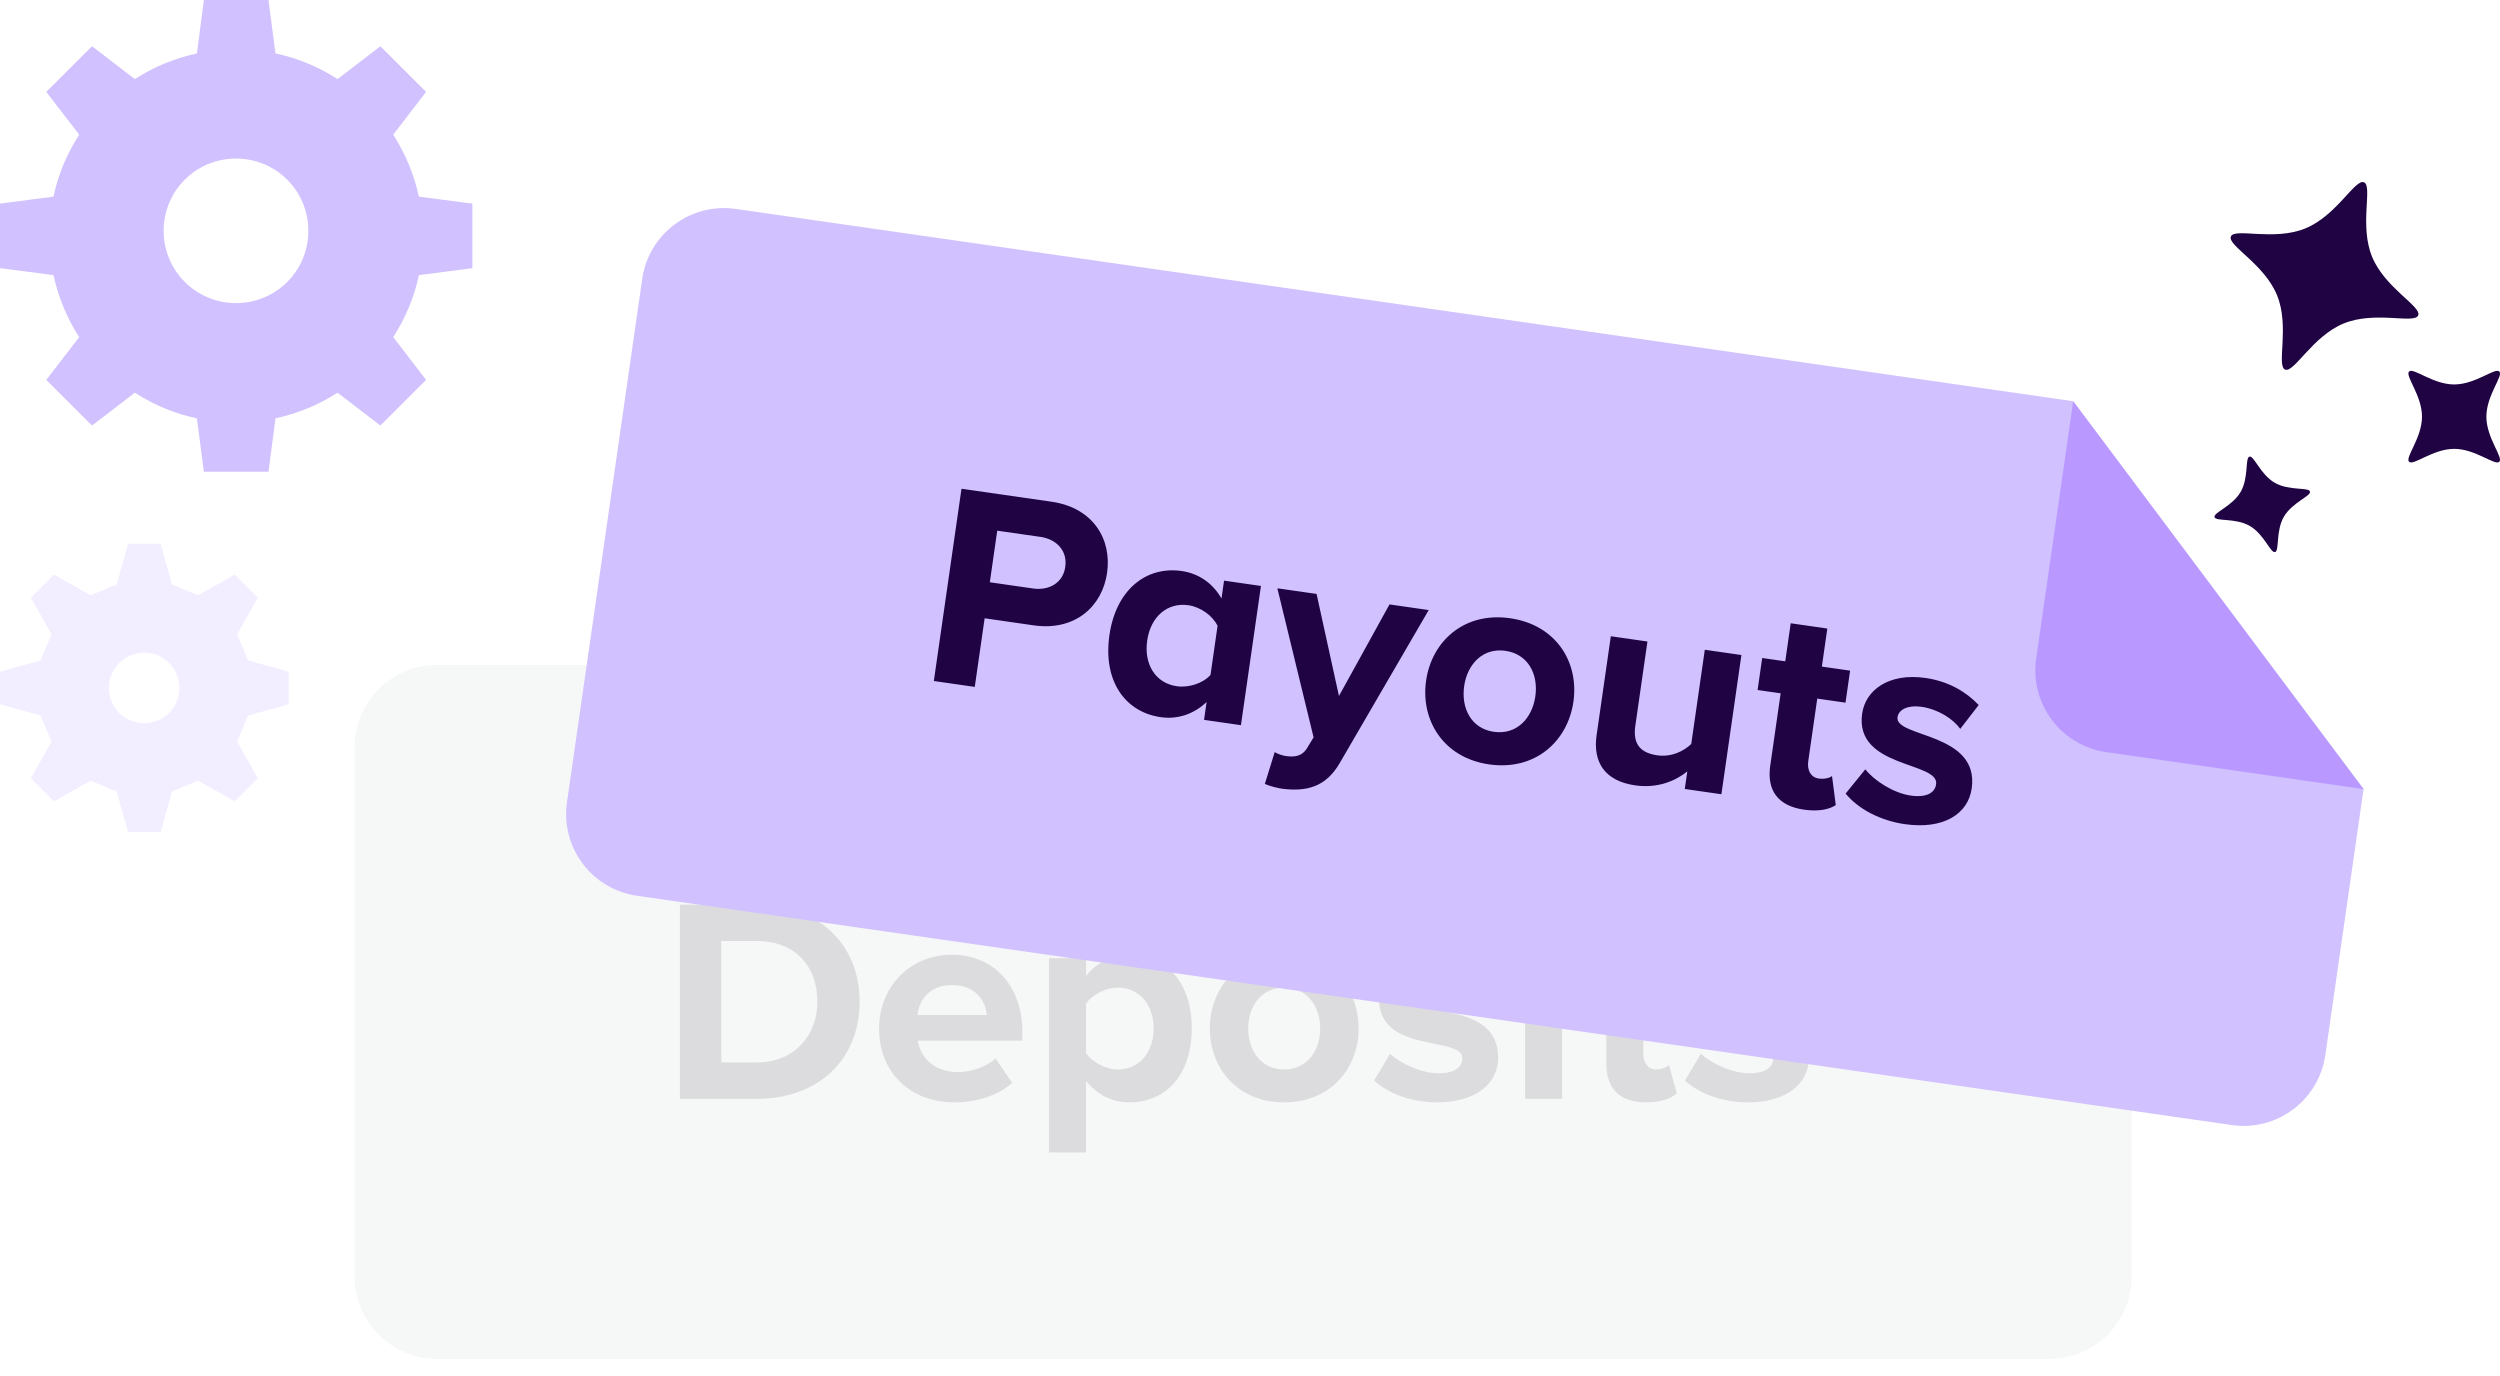 <svg width="129" height="71" viewBox="0 0 129 71" fill="none" xmlns="http://www.w3.org/2000/svg">
<rect x="0" y="0" width="129" height="71" fill="#808080" stroke="none"/>
<g clip-path="url(#clip0_3119_1917)">
<rect width="129" height="71" fill="white"/>
<path d="M27.236 59.259V55.54L24.151 55.137C23.87 53.849 23.366 52.639 22.67 51.563L24.566 49.099L21.93 46.466L19.462 48.359C18.385 47.664 17.174 47.149 15.884 46.88L15.48 43.8H11.756L11.352 46.88C10.062 47.16 8.85 47.664 7.774 48.359L5.306 46.466L2.67 49.099L4.565 51.563C3.87 52.639 3.354 53.849 3.085 55.137L0 55.54V59.259L3.085 59.663C3.365 60.951 3.87 62.161 4.565 63.236L2.67 65.701L5.306 68.334L7.774 66.44C8.85 67.135 10.062 67.65 11.352 67.919L11.756 71H15.48L15.884 67.919C17.174 67.639 18.385 67.135 19.462 66.44L21.93 68.334L24.566 65.701L22.67 63.236C23.366 62.161 23.882 60.951 24.151 59.663L27.236 59.259ZM13.607 61.276C11.307 61.276 9.434 59.416 9.434 57.108C9.434 54.801 11.296 52.941 13.607 52.941C15.917 52.941 17.779 54.801 17.779 57.108C17.779 59.416 15.917 61.276 13.607 61.276Z" fill="#D1C1FF"/>
<path d="M129 8.279V6.598L126.902 6.016L126.341 4.672L127.407 2.778L126.218 1.591L124.322 2.655L122.976 2.095L122.393 0H120.71L120.127 2.095L118.781 2.655L116.885 1.591L115.696 2.778L116.762 4.672L116.201 6.016L114.103 6.598V8.279L116.201 8.861L116.762 10.206L115.696 12.099L116.885 13.287L118.781 12.222L120.127 12.782L120.71 14.877H122.393L122.976 12.782L124.322 12.222L126.218 13.287L127.407 12.099L126.341 10.206L126.902 8.861L129 8.279ZM122.83 8.727C122.124 9.433 120.957 9.433 120.25 8.727C119.544 8.021 119.544 6.856 120.25 6.15C120.609 5.792 121.069 5.613 121.54 5.613C122.012 5.613 122.472 5.792 122.83 6.15C123.537 6.856 123.537 8.021 122.83 8.727Z" fill="#F2EDFF"/>
<path d="M103.933 7.769H24.643C22.399 7.769 20.579 9.588 20.579 11.833V37.849C20.579 40.094 22.399 41.913 24.643 41.913H103.933C106.177 41.913 107.997 40.094 107.997 37.849V11.833C107.997 9.588 106.177 7.769 103.933 7.769Z" fill="#F8F8F8"/>
<path d="M40.366 28.678H36.584V19.124H40.352C43.345 19.124 45.422 21.029 45.422 23.894C45.422 26.788 43.345 28.678 40.366 28.678ZM40.352 26.888C42.242 26.888 43.345 25.527 43.345 23.894C43.345 22.218 42.314 20.915 40.366 20.915H38.618V26.888H40.352ZM50.075 28.85C47.969 28.85 46.379 27.432 46.379 25.212C46.379 23.206 47.869 21.588 49.96 21.588C52.037 21.588 53.427 23.135 53.427 25.384V25.814H48.284C48.413 26.659 49.101 27.361 50.275 27.361C50.863 27.361 51.665 27.117 52.109 26.687L52.925 27.891C52.238 28.521 51.149 28.85 50.075 28.85ZM51.679 24.553C51.622 23.894 51.163 23.078 49.96 23.078C48.828 23.078 48.341 23.865 48.27 24.553H51.679ZM58.694 28.85C57.878 28.85 57.133 28.507 56.56 27.79V31.314H54.741V21.76H56.56V22.633C57.09 21.96 57.849 21.588 58.694 21.588C60.471 21.588 61.76 22.906 61.76 25.212C61.76 27.518 60.471 28.85 58.694 28.85ZM58.121 27.232C59.167 27.232 59.883 26.415 59.883 25.212C59.883 24.023 59.167 23.206 58.121 23.206C57.534 23.206 56.875 23.536 56.56 23.994V26.43C56.861 26.873 57.534 27.232 58.121 27.232ZM66.301 28.85C64.023 28.85 62.648 27.174 62.648 25.212C62.648 23.249 64.023 21.588 66.301 21.588C68.593 21.588 69.968 23.249 69.968 25.212C69.968 27.174 68.593 28.85 66.301 28.85ZM66.301 27.232C67.447 27.232 68.077 26.301 68.077 25.212C68.077 24.137 67.447 23.206 66.301 23.206C65.169 23.206 64.539 24.137 64.539 25.212C64.539 26.301 65.169 27.232 66.301 27.232ZM73.824 28.85C72.621 28.85 71.461 28.449 70.73 27.776L71.518 26.458C72.034 26.945 73.051 27.418 73.91 27.418C74.698 27.418 75.07 27.117 75.07 26.687C75.07 25.556 70.974 26.487 70.974 23.765C70.974 22.605 71.976 21.588 73.81 21.588C74.97 21.588 75.901 21.989 76.589 22.533L75.858 23.822C75.443 23.393 74.655 23.02 73.81 23.02C73.151 23.02 72.721 23.307 72.721 23.694C72.721 24.71 76.832 23.851 76.832 26.644C76.832 27.919 75.744 28.85 73.824 28.85ZM79.061 21.015C78.474 21.015 77.986 20.528 77.986 19.926C77.986 19.324 78.474 18.852 79.061 18.852C79.662 18.852 80.15 19.324 80.15 19.926C80.15 20.528 79.662 21.015 79.061 21.015ZM79.978 28.678H78.158V21.76H79.978V28.678ZM84.102 28.85C82.827 28.85 82.154 28.191 82.154 26.945V23.35H81.008V21.76H82.154V19.869H83.973V21.76H85.377V23.35H83.973V26.458C83.973 26.902 84.202 27.232 84.603 27.232C84.876 27.232 85.133 27.131 85.234 27.017L85.621 28.406C85.348 28.65 84.861 28.85 84.102 28.85ZM89.114 28.85C87.911 28.85 86.751 28.449 86.02 27.776L86.808 26.458C87.324 26.945 88.341 27.418 89.2 27.418C89.988 27.418 90.36 27.117 90.36 26.687C90.36 25.556 86.264 26.487 86.264 23.765C86.264 22.605 87.266 21.588 89.1 21.588C90.26 21.588 91.191 21.989 91.879 22.533L91.148 23.822C90.733 23.393 89.945 23.02 89.1 23.02C88.441 23.02 88.011 23.307 88.011 23.694C88.011 24.71 92.122 23.851 92.122 26.644C92.122 27.919 91.034 28.85 89.114 28.85Z" fill="#E0E0E0"/>
<path d="M113.939 28.159L34.952 21.649C32.715 21.465 30.753 23.128 30.569 25.365L29.483 38.537L44.896 56.718L111.139 62.177C113.375 62.362 115.337 60.699 115.521 58.462L117.657 32.542C117.842 30.305 116.179 28.344 113.942 28.159L113.939 28.159Z" fill="#D1C1FF"/>
<path d="M42.231 39.587L29.483 38.537L44.896 56.718L45.946 43.97C46.131 41.733 44.468 39.772 42.231 39.587Z" fill="#B999FF"/>
<path d="M49.398 42.468L47.371 42.3L48.156 32.778L52.61 33.145C54.68 33.316 55.693 34.808 55.555 36.478C55.419 38.134 54.161 39.439 52.105 39.27L49.678 39.07L49.398 42.468ZM51.967 37.462C52.767 37.528 53.42 37.093 53.485 36.308C53.551 35.508 52.977 34.972 52.178 34.906L50.036 34.73L49.826 37.285L51.967 37.462ZM62.581 43.554L60.754 43.403L60.827 42.518C60.228 43.159 59.455 43.469 58.613 43.399C56.885 43.257 55.666 41.834 55.856 39.521C56.041 37.28 57.453 36.017 59.209 36.161C60.023 36.228 60.751 36.633 61.249 37.393L61.322 36.508L63.15 36.658L62.581 43.554ZM59.317 41.833C59.916 41.883 60.6 41.608 60.937 41.176L61.137 38.749C60.875 38.268 60.247 37.871 59.647 37.822C58.605 37.736 57.824 38.491 57.727 39.675C57.628 40.875 58.274 41.747 59.317 41.833ZM63.929 46.367L64.32 44.775C64.471 44.859 64.71 44.922 64.881 44.937C65.352 44.975 65.677 44.873 65.879 44.516L66.185 43.937L63.962 36.725L65.904 36.886L67.307 41.831L69.516 37.183L71.457 37.343L67.555 45.099C66.934 46.356 65.993 46.623 64.805 46.554C64.605 46.538 64.138 46.456 63.929 46.367ZM74.882 44.74C72.612 44.553 71.379 42.77 71.541 40.814C71.702 38.858 73.209 37.315 75.479 37.502C77.763 37.69 78.997 39.459 78.836 41.415C78.675 43.371 77.166 44.928 74.882 44.74ZM75.015 43.127C76.157 43.221 76.862 42.345 76.951 41.26C77.04 40.189 76.488 39.209 75.346 39.115C74.218 39.022 73.513 39.899 73.425 40.969C73.336 42.054 73.887 43.034 75.015 43.127ZM86.377 45.515L84.564 45.366L84.636 44.495C84.123 44.97 83.251 45.43 82.123 45.337C80.61 45.212 79.964 44.325 80.075 42.983L80.478 38.087L82.292 38.236L81.947 42.419C81.868 43.376 82.342 43.731 83.113 43.794C83.812 43.852 84.401 43.512 84.748 43.139L85.133 38.47L86.946 38.62L86.377 45.515ZM90.476 46.025C89.206 45.921 88.589 45.209 88.691 43.967L88.987 40.383L87.844 40.289L87.975 38.704L89.117 38.799L89.272 36.914L91.085 37.063L90.93 38.948L92.329 39.063L92.199 40.648L90.8 40.533L90.544 43.631C90.508 44.073 90.709 44.42 91.109 44.453C91.38 44.476 91.645 44.397 91.755 44.291L92.026 45.708C91.735 45.928 91.233 46.088 90.476 46.025ZM95.471 46.437C94.272 46.338 93.149 45.843 92.476 45.112L93.369 43.864C93.843 44.391 94.818 44.946 95.675 45.017C96.46 45.081 96.856 44.812 96.891 44.384C96.984 43.256 92.825 43.847 93.048 41.135C93.143 39.978 94.226 39.047 96.054 39.198C97.21 39.293 98.105 39.769 98.746 40.368L97.912 41.593C97.533 41.131 96.778 40.695 95.936 40.625C95.279 40.571 94.828 40.822 94.796 41.207C94.712 42.221 98.88 41.702 98.651 44.486C98.546 45.756 97.385 46.595 95.471 46.437Z" fill="#1F0342"/>
<path d="M109.377 46.496C108.627 45.197 108.99 43.41 108.58 43.3C108.169 43.19 107.59 44.919 106.292 45.669C104.993 46.419 103.206 46.056 103.096 46.466C102.986 46.877 104.715 47.456 105.465 48.754C106.214 50.053 105.852 51.84 106.262 51.95C106.673 52.06 107.252 50.331 108.55 49.581C109.848 48.831 111.636 49.194 111.746 48.784C111.856 48.373 110.126 47.794 109.377 46.496Z" fill="white"/>
<path d="M108.256 54.709C107.419 55.192 106.268 54.958 106.197 55.222C106.126 55.487 107.24 55.86 107.723 56.696C108.206 57.532 107.972 58.684 108.237 58.755C108.501 58.826 108.874 57.712 109.711 57.229C110.547 56.746 111.698 56.98 111.769 56.715C111.84 56.451 110.726 56.078 110.243 55.241C109.76 54.405 109.994 53.254 109.73 53.183C109.465 53.112 109.092 54.226 108.256 54.709Z" fill="white"/>
<g clip-path="url(#clip1_3119_1917)">
<rect width="129" height="71" fill="white"/>
<path d="M24.375 13.836V10.507L21.614 10.146C21.363 8.993 20.912 7.911 20.289 6.948L21.986 4.742L19.627 2.386L17.418 4.081C16.454 3.459 15.37 2.998 14.215 2.757L13.854 0H10.521L10.16 2.757C9.005 3.008 7.921 3.459 6.957 4.081L4.749 2.386L2.389 4.742L4.086 6.948C3.463 7.911 3.002 8.993 2.761 10.146L0 10.507V13.836L2.761 14.197C3.012 15.35 3.463 16.433 4.086 17.395L2.389 19.601L4.749 21.957L6.957 20.263C7.921 20.884 9.005 21.346 10.16 21.586L10.521 24.343H13.854L14.215 21.586C15.37 21.336 16.454 20.884 17.418 20.263L19.627 21.957L21.986 19.601L20.289 17.395C20.912 16.433 21.373 15.35 21.614 14.197L24.375 13.836ZM12.178 15.641C10.119 15.641 8.443 13.976 8.443 11.911C8.443 9.846 10.109 8.181 12.178 8.181C14.245 8.181 15.912 9.846 15.912 11.911C15.912 13.976 14.245 15.641 12.178 15.641Z" fill="#D1C1FF"/>
<path d="M14.897 36.34V34.66L12.799 34.077L12.238 32.733L13.304 30.84L12.115 29.652L10.219 30.716L8.873 30.156L8.29 28.061H6.607L6.024 30.156L4.678 30.716L2.782 29.652L1.593 30.84L2.659 32.733L2.098 34.077L0 34.66V36.34L2.098 36.923L2.659 38.267L1.593 40.16L2.782 41.348L4.678 40.284L6.024 40.844L6.607 42.939H8.29L8.873 40.844L10.219 40.284L12.115 41.348L13.304 40.16L12.238 38.267L12.799 36.923L14.897 36.34ZM8.727 36.788C8.02 37.494 6.854 37.494 6.147 36.788C5.44 36.083 5.44 34.917 6.147 34.212C6.506 33.853 6.966 33.674 7.437 33.674C7.908 33.674 8.368 33.853 8.727 34.212C9.434 34.917 9.434 36.083 8.727 36.788Z" fill="#F2EDFF"/>
<path d="M105.733 34.307H22.56C20.205 34.307 18.296 36.216 18.296 38.57V65.86C18.296 68.215 20.205 70.124 22.56 70.124H105.733C108.087 70.124 109.996 68.215 109.996 65.86V38.57C109.996 36.216 108.087 34.307 105.733 34.307Z" fill="#F6F7F7"/>
<path d="M39.052 56.702H35.085V46.68H39.037C42.178 46.68 44.356 48.678 44.356 51.683C44.356 54.719 42.178 56.702 39.052 56.702ZM39.037 54.824C41.021 54.824 42.178 53.396 42.178 51.683C42.178 49.925 41.096 48.558 39.052 48.558H37.219V54.824H39.037ZM49.237 56.882C47.028 56.882 45.36 55.395 45.36 53.066C45.36 50.962 46.922 49.264 49.116 49.264C51.295 49.264 52.753 50.887 52.753 53.246V53.697H47.358C47.493 54.583 48.215 55.32 49.447 55.32C50.063 55.32 50.904 55.064 51.37 54.614L52.227 55.876C51.506 56.537 50.364 56.882 49.237 56.882ZM50.919 52.374C50.859 51.683 50.379 50.827 49.116 50.827C47.929 50.827 47.418 51.653 47.343 52.374H50.919ZM58.278 56.882C57.422 56.882 56.641 56.522 56.039 55.77V59.467H54.131V49.444H56.039V50.361C56.596 49.655 57.392 49.264 58.278 49.264C60.142 49.264 61.494 50.647 61.494 53.066C61.494 55.485 60.142 56.882 58.278 56.882ZM57.677 55.184C58.774 55.184 59.526 54.328 59.526 53.066C59.526 51.819 58.774 50.962 57.677 50.962C57.061 50.962 56.37 51.308 56.039 51.788V54.343C56.355 54.809 57.061 55.184 57.677 55.184ZM66.257 56.882C63.868 56.882 62.426 55.124 62.426 53.066C62.426 51.007 63.868 49.264 66.257 49.264C68.662 49.264 70.104 51.007 70.104 53.066C70.104 55.124 68.662 56.882 66.257 56.882ZM66.257 55.184C67.46 55.184 68.121 54.208 68.121 53.066C68.121 51.939 67.46 50.962 66.257 50.962C65.07 50.962 64.409 51.939 64.409 53.066C64.409 54.208 65.07 55.184 66.257 55.184ZM74.149 56.882C72.887 56.882 71.67 56.462 70.904 55.755L71.73 54.373C72.271 54.884 73.338 55.38 74.24 55.38C75.066 55.38 75.457 55.064 75.457 54.614C75.457 53.426 71.159 54.403 71.159 51.548C71.159 50.331 72.211 49.264 74.134 49.264C75.351 49.264 76.328 49.685 77.049 50.256L76.283 51.608C75.847 51.157 75.021 50.767 74.134 50.767C73.443 50.767 72.992 51.067 72.992 51.473C72.992 52.54 77.305 51.638 77.305 54.568C77.305 55.906 76.163 56.882 74.149 56.882ZM79.642 48.663C79.026 48.663 78.515 48.152 78.515 47.521C78.515 46.89 79.026 46.394 79.642 46.394C80.273 46.394 80.784 46.89 80.784 47.521C80.784 48.152 80.273 48.663 79.642 48.663ZM80.604 56.702H78.696V49.444H80.604V56.702ZM84.931 56.882C83.593 56.882 82.887 56.191 82.887 54.884V51.112H81.685V49.444H82.887V47.461H84.795V49.444H86.268V51.112H84.795V54.373C84.795 54.839 85.036 55.184 85.457 55.184C85.742 55.184 86.013 55.079 86.118 54.959L86.523 56.417C86.238 56.672 85.727 56.882 84.931 56.882ZM90.188 56.882C88.926 56.882 87.709 56.462 86.942 55.755L87.769 54.373C88.31 54.884 89.377 55.38 90.278 55.38C91.105 55.38 91.495 55.064 91.495 54.614C91.495 53.426 87.198 54.403 87.198 51.548C87.198 50.331 88.25 49.264 90.173 49.264C91.39 49.264 92.367 49.685 93.088 50.256L92.322 51.608C91.886 51.157 91.06 50.767 90.173 50.767C89.482 50.767 89.031 51.067 89.031 51.473C89.031 52.54 93.344 51.638 93.344 54.568C93.344 55.906 92.202 56.882 90.188 56.882Z" fill="#DCDCDE"/>
<path d="M121.582 12.34C120.746 12.823 119.594 12.589 119.524 12.854C119.453 13.118 120.567 13.491 121.05 14.328C121.532 15.164 121.299 16.315 121.563 16.386C121.828 16.457 122.201 15.343 123.037 14.86C123.873 14.377 125.025 14.611 125.095 14.347C125.166 14.082 124.052 13.709 123.57 12.873C123.087 12.037 123.321 10.885 123.056 10.814C122.792 10.743 122.418 11.857 121.582 12.34Z" fill="white"/>
<path d="M32.871 46.222L115.162 58.053C117.492 58.388 119.652 56.772 119.987 54.441L121.96 40.718L106.976 20.703L37.963 10.781C35.633 10.445 33.473 12.062 33.138 14.392L29.256 41.396C28.921 43.727 30.537 45.886 32.868 46.221L32.871 46.222Z" fill="#D1C1FF"/>
<path d="M108.679 38.809L121.96 40.719L106.976 20.703L105.067 33.984C104.732 36.314 106.349 38.474 108.679 38.809Z" fill="#B999FF"/>
<path d="M50.298 35.444L48.186 35.14L49.613 25.22L54.253 25.887C56.41 26.197 57.375 27.823 57.125 29.564C56.877 31.289 55.477 32.575 53.336 32.268L50.807 31.904L50.298 35.444ZM53.306 30.366C54.138 30.485 54.851 30.072 54.968 29.254C55.088 28.421 54.521 27.823 53.688 27.703L51.457 27.383L51.075 30.045L53.306 30.366ZM64.032 37.419L62.129 37.145L62.261 36.223C61.593 36.855 60.764 37.131 59.887 37.005C58.087 36.746 56.901 35.179 57.247 32.769C57.583 30.434 59.142 29.201 60.971 29.464C61.819 29.586 62.556 30.056 63.029 30.883L63.161 29.961L65.065 30.235L64.032 37.419ZM60.723 35.41C61.348 35.499 62.081 35.256 62.462 34.825L62.826 32.296C62.582 31.775 61.949 31.32 61.324 31.23C60.239 31.074 59.373 31.815 59.195 33.049C59.016 34.299 59.638 35.253 60.723 35.41ZM65.266 40.45L65.775 38.808C65.928 38.906 66.174 38.986 66.353 39.012C66.844 39.083 67.19 38.996 67.424 38.635L67.781 38.049L65.912 30.357L67.935 30.647L69.09 35.914L71.698 31.188L73.721 31.479L69.142 39.353C68.412 40.629 67.409 40.849 66.171 40.701C65.962 40.672 65.478 40.556 65.266 40.45ZM76.837 39.442C74.472 39.102 73.294 37.156 73.587 35.119C73.88 33.081 75.556 31.561 77.921 31.901C80.301 32.243 81.481 34.174 81.188 36.211C80.895 38.249 79.217 39.784 76.837 39.442ZM77.079 37.761C78.269 37.932 79.062 37.059 79.224 35.929C79.385 34.813 78.869 33.753 77.68 33.582C76.504 33.413 75.711 34.285 75.551 35.401C75.388 36.531 75.904 37.592 77.079 37.761ZM88.824 40.983L86.935 40.711L87.065 39.804C86.497 40.269 85.556 40.695 84.381 40.526C82.804 40.3 82.184 39.33 82.385 37.932L83.119 32.83L85.008 33.102L84.381 37.46C84.238 38.456 84.712 38.858 85.515 38.974C86.243 39.079 86.881 38.761 87.268 38.391L87.968 33.528L89.857 33.799L88.824 40.983ZM93.083 41.778C91.759 41.587 91.159 40.803 91.345 39.508L91.882 35.775L90.692 35.604L90.929 33.953L92.119 34.124L92.401 32.161L94.29 32.433L94.008 34.396L95.465 34.605L95.228 36.257L93.77 36.047L93.306 39.274C93.24 39.736 93.429 40.112 93.845 40.172C94.128 40.212 94.411 40.147 94.532 40.043L94.726 41.543C94.407 41.755 93.871 41.891 93.083 41.778ZM98.287 42.526C97.038 42.346 95.893 41.756 95.235 40.948L96.25 39.698C96.712 40.28 97.698 40.923 98.59 41.051C99.408 41.169 99.84 40.912 99.904 40.466C100.073 39.291 95.68 39.646 96.087 36.82C96.26 35.615 97.453 34.709 99.356 34.983C100.561 35.156 101.468 35.711 102.101 36.379L101.15 37.609C100.783 37.101 100.02 36.596 99.143 36.47C98.459 36.372 97.969 36.605 97.912 37.007C97.76 38.063 102.157 37.784 101.74 40.684C101.55 42.008 100.28 42.812 98.287 42.526Z" fill="#1F0342"/>
<path d="M128.297 21.5C128.297 20.397 129.186 19.392 128.965 19.171C128.744 18.95 127.739 19.838 126.636 19.838C125.534 19.838 124.529 18.95 124.308 19.171C124.087 19.392 124.975 20.397 124.975 21.5C124.975 22.602 124.087 23.607 124.308 23.828C124.529 24.049 125.534 23.161 126.636 23.161C127.739 23.161 128.744 24.049 128.965 23.828C129.186 23.607 128.297 22.602 128.297 21.5Z" fill="#1F0342"/>
<path d="M117.846 26.667C118.273 25.928 119.257 25.598 119.195 25.364C119.132 25.13 118.114 25.337 117.375 24.91C116.636 24.483 116.306 23.499 116.072 23.561C115.838 23.624 116.045 24.642 115.618 25.381C115.191 26.12 114.206 26.45 114.269 26.684C114.331 26.918 115.349 26.711 116.089 27.138C116.828 27.565 117.158 28.55 117.392 28.487C117.626 28.425 117.419 27.407 117.846 26.667Z" fill="#1F0342"/>
<path d="M122.396 13.241C121.734 11.615 122.441 9.6 121.982 9.407C121.523 9.213 120.575 11.127 118.949 11.789C117.323 12.451 115.307 11.744 115.114 12.203C114.921 12.661 116.834 13.61 117.496 15.236C118.158 16.862 117.451 18.877 117.91 19.07C118.369 19.264 119.317 17.35 120.943 16.688C122.569 16.026 124.585 16.733 124.778 16.274C124.971 15.816 123.058 14.867 122.396 13.241Z" fill="#1F0342"/>
</g>
</g>
<defs>
<clipPath id="clip0_3119_1917">
<rect width="129" height="71" fill="white"/>
</clipPath>
<clipPath id="clip1_3119_1917">
<rect width="129" height="71" fill="white"/>
</clipPath>
</defs>
</svg>
